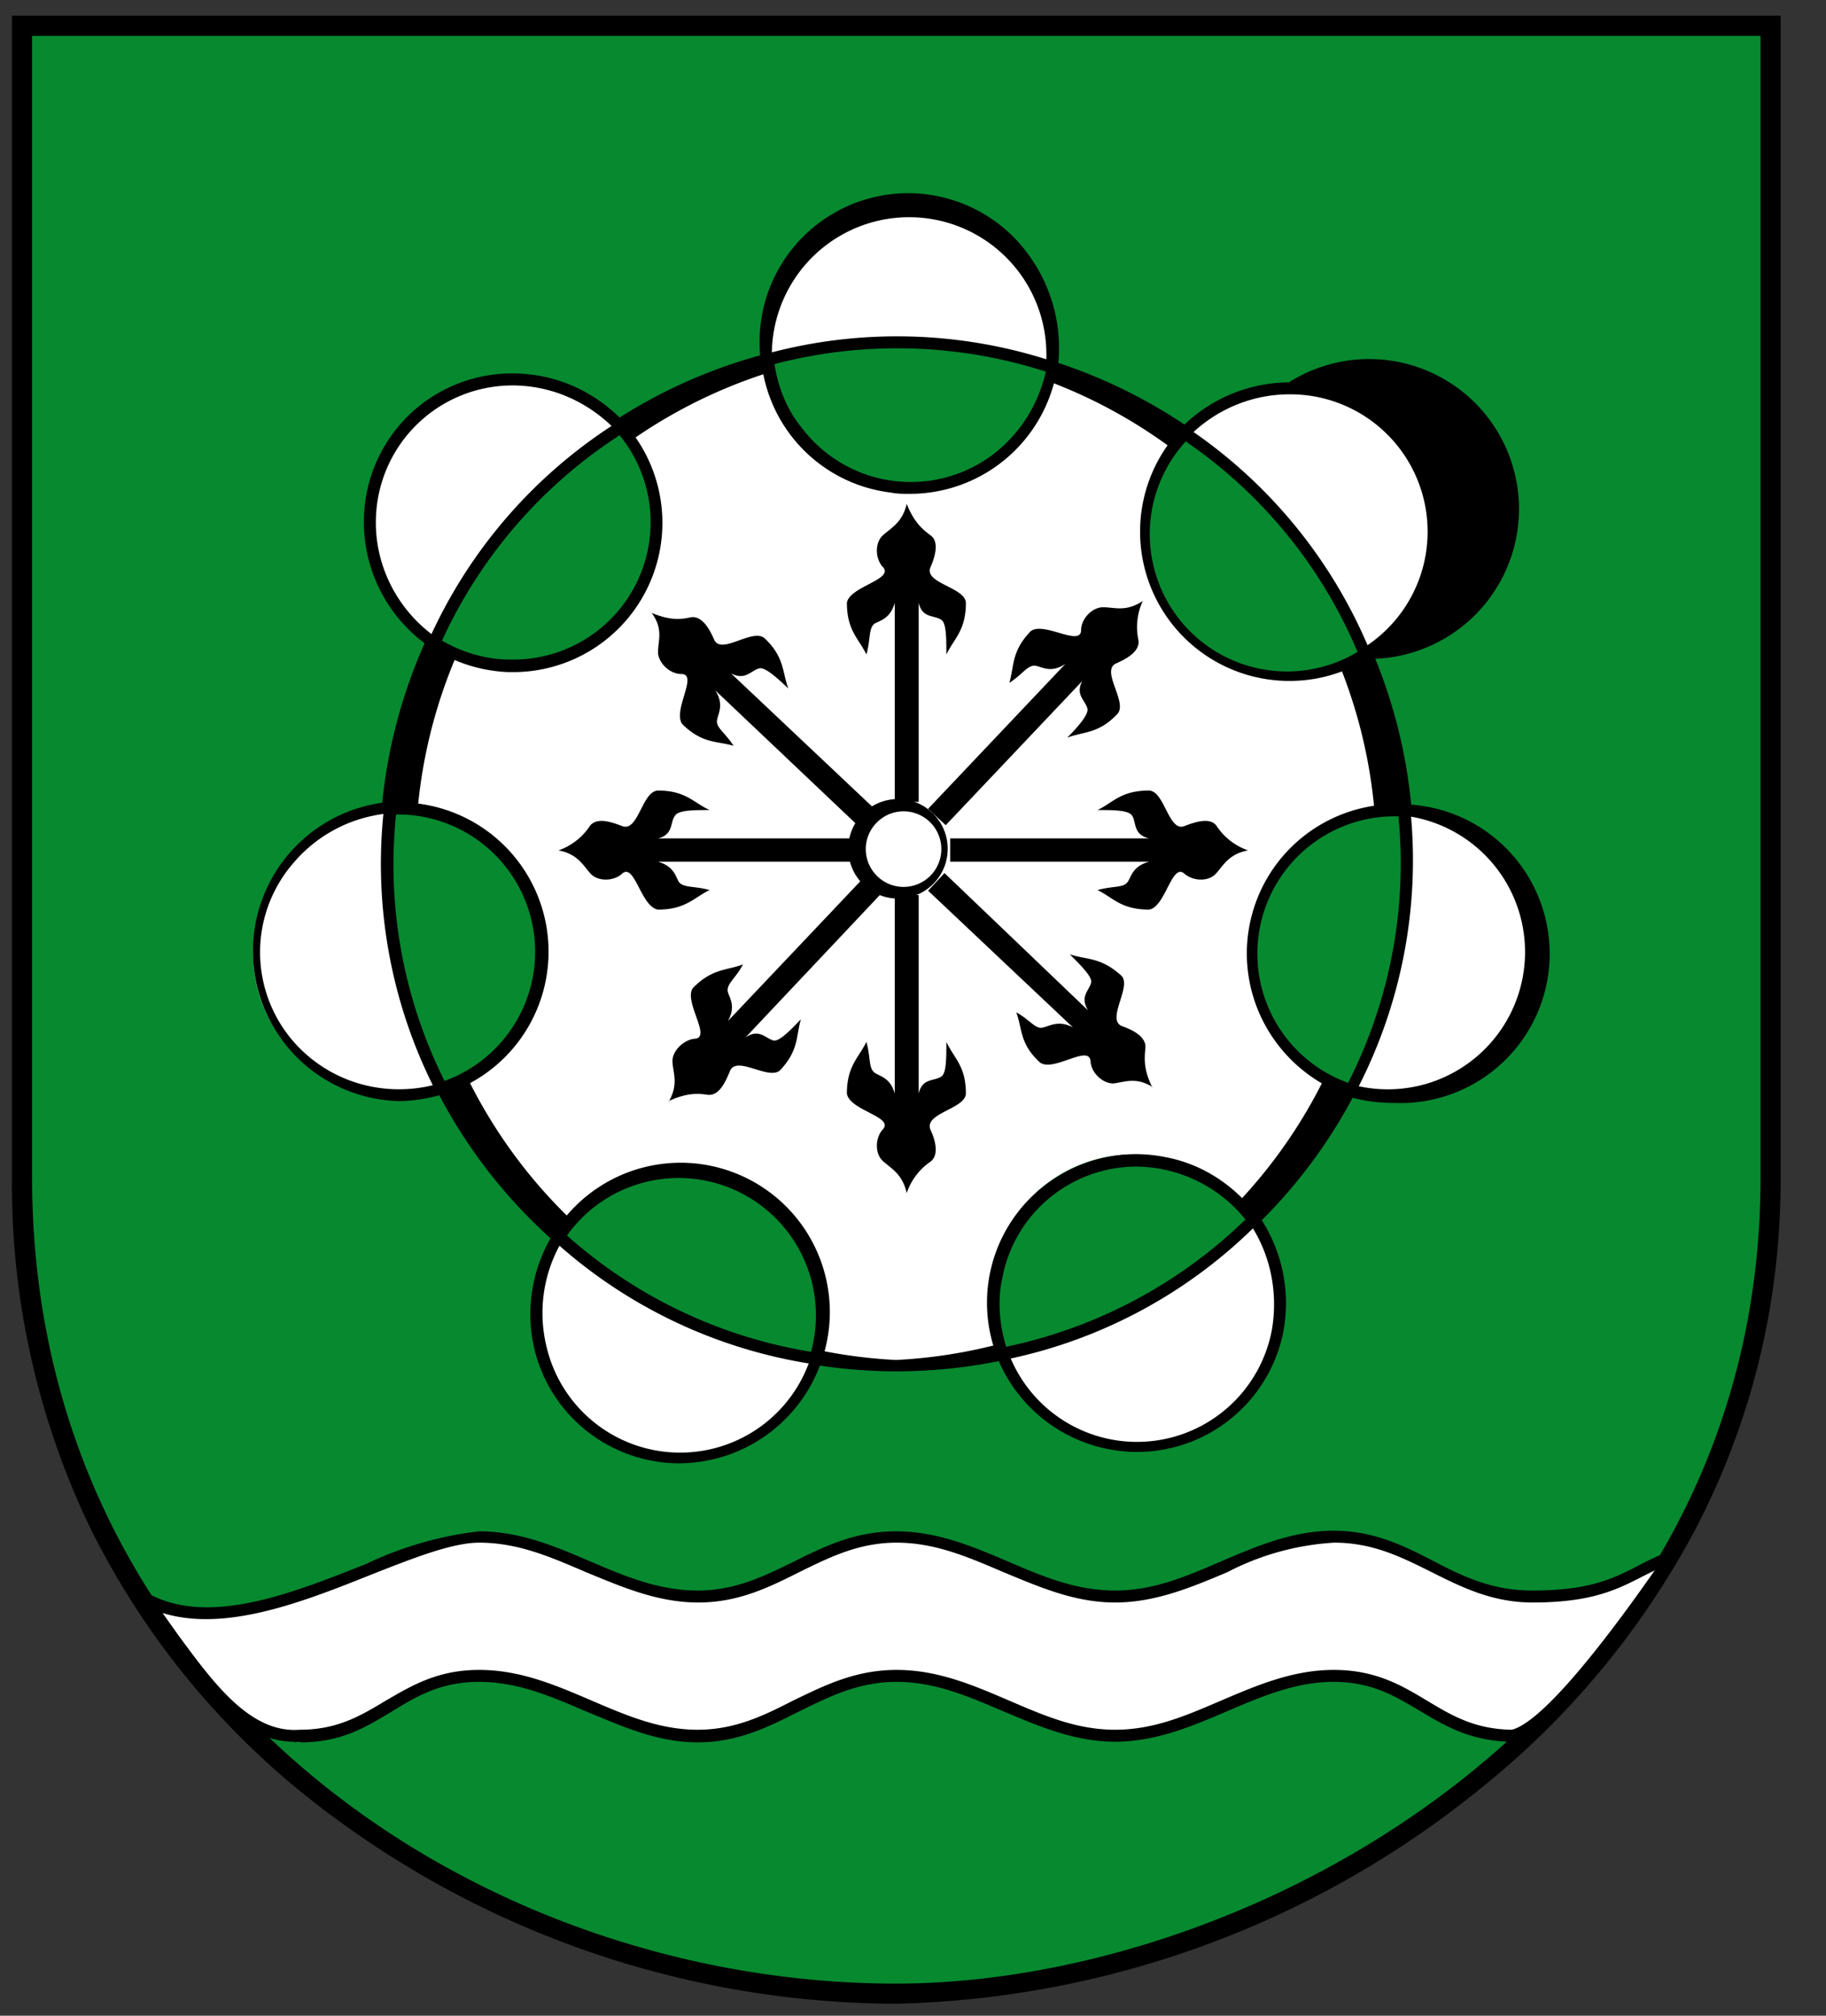 <svg version="1.1" xmlns="http://www.w3.org/2000/svg" viewBox="0 0 29 32"><rect x="0" y="0" width="29" height="32" fill="#333333" stroke="none"/><path fill="#078930" d="M.35.41h27.77v18.3c0 8.2-7.9 12.94-13.89 12.94C7.61 31.65.35 26.92.35 18.71V.41z"/><path fill="#000" d="M14.23 31.81a15.1 15.1 0 0 1-9.53-3.43 12.62 12.62 0 0 1-3.26-4.11A12.57 12.57 0 0 1 .19 18.7V.25h28.09v18.46c0 1.98-.46 3.85-1.35 5.56a13.2 13.2 0 0 1-3.4 4.11 15.29 15.29 0 0 1-9.3 3.43zM.51.57V18.7c0 8 6.98 12.79 13.72 12.79 5.76 0 13.73-4.45 13.73-12.79V.57H.5z"/><path fill="#fff" d="M2.24 25.34c1.58.95 4.1-.95 5.37-.95s2.2.95 3.47.95 1.89-.95 3.15-.95 2.21.95 3.47.95 2.21-.95 3.48-.95 1.89.95 3.15.95 1.5-.35 2.21-.63c-.66.97-1.92 2.7-2.52 2.84-1.27 0-1.58-.95-2.84-.95s-2.21.95-3.48.95-2.2-.95-3.47-.95c-1.26 0-1.89.95-3.15.95s-2.21-.95-3.47-.95-1.58.95-2.84.95c-1.1.08-1.78-1.33-2.53-2.2z"/><path fill="#000" d="M4.67 27.65c-.83 0-1.42-.8-1.98-1.57-.18-.24-.34-.47-.52-.68-.03-.03-.03-.08 0-.12a.09.09 0 0 1 .12-.02c.97.59 2.33.04 3.52-.43a5.68 5.68 0 0 1 1.8-.52c.65 0 1.21.24 1.77.48s1.09.46 1.7.46c.6 0 1.06-.23 1.53-.46.48-.24.97-.48 1.62-.48.65 0 1.22.24 1.78.48s1.08.46 1.7.46 1.14-.23 1.7-.47c.54-.23 1.12-.48 1.77-.48.65 0 1.14.25 1.62.5s.93.45 1.53.45c.9 0 1.27-.18 1.68-.39.15-.08.31-.16.5-.23.04-.02.08 0 .1.03.03.03.03.07.02.11-1.24 1.8-2.11 2.77-2.59 2.88h-.01c-.66 0-1.08-.25-1.48-.49-.39-.23-.76-.46-1.37-.46-.6 0-1.14.23-1.7.47-.54.23-1.12.48-1.77.48s-1.22-.25-1.77-.48c-.56-.24-1.09-.47-1.7-.47-.6 0-1.06.23-1.53.46-.48.24-.97.5-1.63.5-.65 0-1.21-.26-1.77-.49-.56-.24-1.09-.47-1.7-.47-.6 0-.98.22-1.37.46-.4.24-.8.5-1.46.5-.05-.02-.08 0-.1 0zm-2.1-2.06l.27.38c.56.76 1.14 1.55 1.92 1.49.61 0 .98-.23 1.38-.47.4-.23.81-.48 1.47-.48.65 0 1.21.24 1.77.48s1.09.47 1.7.47c.6 0 1.06-.23 1.53-.47.48-.23.97-.48 1.63-.48.65 0 1.21.24 1.77.48s1.08.47 1.7.47 1.14-.23 1.7-.47c.54-.23 1.12-.48 1.77-.48.66 0 1.07.24 1.47.48.4.24.76.46 1.36.47.4-.1 1.2-1 2.27-2.53l-.18.09c-.41.21-.81.42-1.76.42-.65 0-1.14-.25-1.62-.49s-.93-.46-1.53-.46a4.2 4.2 0 0 0-1.7.47c-.55.23-1.13.48-1.78.48s-1.21-.25-1.77-.48c-.56-.24-1.09-.47-1.7-.47-.6 0-1.06.23-1.53.46-.48.24-.97.49-1.62.49-.65 0-1.22-.25-1.78-.48-.56-.24-1.08-.47-1.7-.47-.43 0-1.06.25-1.72.51-1.1.44-2.33.92-3.33.6z"/><path fill="#fff" d="M22.34 13.57a8.1 8.1 0 1 1-16.21 0 8.1 8.1 0 0 1 16.21 0z"/><path fill="#000" d="M14.23 21.77a8.21 8.21 0 1 1 .02-16.42 8.21 8.21 0 0 1-.02 16.42zm0-16.22a8.03 8.03 0 0 0 0 16.04 8.03 8.03 0 0 0 0-16.04z"/><path fill="#000" d="M14.35 14.26a.79.79 0 1 1 0-1.57.79.79 0 0 1 0 1.57zm0-1.38c-.33 0-.6.27-.6.6s.27.6.6.6a.6.6 0 1 0 0-1.2z"/><path fill="#000" d="M14.4 18.94a.99.99 0 0 1 .38-.5c.14-.11.07-.35 0-.5-.12-.27.55-.33.56-.58 0-.44-.19-.56-.31-.82 0 .26 0 .5-.08.55-.12.08-.3.02-.36.27v-3.15h-.38v3.15c-.07-.25-.23-.27-.32-.33-.1-.08-.06-.24-.13-.49-.12.25-.31.38-.31.82.04.27.76.37.57.57-.12.13-.13.38 0 .5s.31.2.38.51z"/><path fill="#fff" d="M9.86 6.78a2.35 2.35 0 0 0-1.64-.75 2.27 2.27 0 0 0-2.34 2.21 2.3 2.3 0 0 0 1.01 1.97z"/><path fill="#000" d="M6.84 10.28a2.4 2.4 0 0 1-1.06-2.05 2.35 2.35 0 0 1 2.44-2.3c.65.02 1.25.3 1.7.78l-.13.13c-.42-.44-.98-.7-1.58-.72a2.17 2.17 0 0 0-2.24 2.12c-.02.75.35 1.46.97 1.89l-.1.15z"/><path fill="#078930" d="M9.85 6.79A2.27 2.27 0 0 1 6.9 10.2a7.76 7.76 0 0 1 2.96-3.42z"/><path fill="#000" d="M8.15 10.67h-.07a2.41 2.41 0 0 1-1.23-.39l-.07-.04.03-.08a7.9 7.9 0 0 1 3-3.46l.22-.13-.07.2a2.37 2.37 0 0 1-1.8 3.9zm-1.13-.5c.33.19.7.3 1.07.3a2.18 2.18 0 0 0 1.75-3.56 7.7 7.7 0 0 0-2.82 3.26z"/><path fill="#fff" d="M18.8 6.87a2.4 2.4 0 0 1 1.67-.7 2.27 2.27 0 0 1 2.27 2.28 2.3 2.3 0 0 1-1.07 1.94z"/><path fill="#000" d="M21.73 10.46l-.1-.16a2.18 2.18 0 0 0-1.15-4.04c-.6 0-1.17.24-1.6.67l-.13-.13a2.43 2.43 0 0 1 1.72-.73 2.38 2.38 0 1 1 1.26 4.39z"/><path fill="#078930" d="M18.81 6.88c-.37.42-.6.97-.6 1.57a2.27 2.27 0 0 0 3.46 1.94 7.76 7.76 0 0 0-2.86-3.5z"/><path fill="#000" d="M20.47 10.81a2.37 2.37 0 0 1-1.76-3.95l-.07-.2.23.14a7.9 7.9 0 0 1 2.89 3.54l.03.08-.07.04c-.38.23-.8.35-1.24.35zm-1.64-3.8a2.18 2.18 0 0 0 2.73 3.34A7.63 7.63 0 0 0 18.82 7z"/><path fill="#fff" d="M19.92 19.36c.33.5.48 1.12.36 1.76a2.27 2.27 0 0 1-4.36.37z"/><path fill="#000" d="M18.05 23.05a2.4 2.4 0 0 1-2.22-1.52l.18-.07a2.18 2.18 0 0 0 4.19-.35c.1-.59-.02-1.2-.36-1.7l.16-.1c.37.55.5 1.2.38 1.84a2.37 2.37 0 0 1-2.32 1.9z"/><path fill="#078930" d="M19.9 19.36a2.27 2.27 0 0 0-3.99 2.13 7.76 7.76 0 0 0 4-2.13z"/><path fill="#000" d="M15.86 21.6l-.03-.08a2.35 2.35 0 0 1 .9-2.8 2.35 2.35 0 0 1 1.78-.35c.59.11 1.1.45 1.47.94l-.06.04.05.08a7.87 7.87 0 0 1-4.03 2.16h-.08zm2.19-3.08a2.17 2.17 0 0 0-2.13 1.76c-.08.36-.05.74.06 1.1a7.72 7.72 0 0 0 3.8-2.02 2.25 2.25 0 0 0-1.73-.84z"/><path fill="#fff" d="M16.71 5.83c.08-.6-.07-1.23-.47-1.74a2.24 2.24 0 0 0-3.18-.4 2.3 2.3 0 0 0-.88 2.02z"/><path fill="#000" d="M16.8 5.84l-.19-.02a2.18 2.18 0 1 0-4.35-.11h-.18a2.36 2.36 0 0 1 4.23-1.7c.4.53.57 1.18.49 1.83z"/><path fill="#078930" d="M16.7 5.83c-.1.55-.4 1.07-.87 1.44a2.27 2.27 0 0 1-3.65-1.56 7.76 7.76 0 0 1 4.52.12z"/><path fill="#000" d="M14.45 7.84c-.1 0-.2 0-.3-.02a2.35 2.35 0 0 1-2.06-2.1v-.08l.07-.02a7.9 7.9 0 0 1 4.57.12l.27.09-.22.07a2.37 2.37 0 0 1-2.33 1.94zM12.3 5.78c.06.38.2.73.44 1.02a2.17 2.17 0 0 0 3.05.4c.42-.33.7-.78.82-1.3a7.7 7.7 0 0 0-4.31-.12z"/><path fill="#fff" d="M21.45 17.31a2.29 2.29 0 0 0 2.72-3.25 2.3 2.3 0 0 0-1.86-1.2z"/><path fill="#000" d="M22.15 17.51c-.25 0-.49-.03-.73-.1l.06-.19a2.18 2.18 0 1 0 .83-4.27l.02-.18a2.37 2.37 0 1 1-.18 4.74z"/><path fill="#078930" d="M21.45 17.3a2.3 2.3 0 0 1-1.28-1.1 2.27 2.27 0 0 1 2.14-3.34 7.76 7.76 0 0 1-.86 4.44z"/><path fill="#000" d="M21.41 17.39a2.4 2.4 0 0 1-1.33-1.14 2.37 2.37 0 0 1 2.23-3.48h.08l.01.09a7.91 7.91 0 0 1-.87 4.48l-.1-.02-.02.07zm.8-4.43a2.18 2.18 0 0 0-.8 4.23 7.67 7.67 0 0 0 .8-4.23z"/><path fill="#fff" d="M6.2 12.82c-.6.05-1.2.32-1.61.81A2.27 2.27 0 0 0 7 17.29z"/><path fill="#000" d="M6.33 17.48a2.38 2.38 0 0 1-.14-4.75l.01.18c-.6.05-1.15.33-1.54.79a2.16 2.16 0 0 0 .24 3.07c.58.49 1.36.64 2.08.43l.06.17c-.24.07-.48.11-.71.11z"/><path fill="#078930" d="M6.2 12.84a2.27 2.27 0 0 1 .8 4.45 7.76 7.76 0 0 1-.81-4.45z"/><path fill="#000" d="M6.96 17.39l-.04-.07a7.9 7.9 0 0 1-.82-4.5l.04-.28.11.2a2.37 2.37 0 0 1 .8 4.63l-.09.02zm-.67-4.46a7.68 7.68 0 0 0 .77 4.23 2.18 2.18 0 0 0-.77-4.23z"/><path fill="#fff" d="M8.86 19.63a2.38 2.38 0 0 0-.28 1.78 2.27 2.27 0 0 0 2.75 1.66 2.3 2.3 0 0 0 1.63-1.5z"/><path fill="#000" d="M10.79 23.23a2.37 2.37 0 0 1-2.3-1.8 2.43 2.43 0 0 1 .3-1.85l.15.1a2.25 2.25 0 0 0-.26 1.7 2.18 2.18 0 0 0 4.2.16l.17.06a2.4 2.4 0 0 1-2.26 1.63z"/><path fill="#078930" d="M8.87 19.63c.32-.46.8-.82 1.38-.97a2.27 2.27 0 0 1 2.7 2.9 7.75 7.75 0 0 1-4.08-1.93z"/><path fill="#000" d="M13.02 21.67l-.08-.01A7.9 7.9 0 0 1 8.8 19.7l-.18-.16h.2a2.37 2.37 0 0 1 4.23 2.06l-.04.07zM9 19.61a7.68 7.68 0 0 0 3.88 1.85A2.18 2.18 0 0 0 9 19.62zM14.4 8c.12.3.26.41.38.5.14.1.07.34 0 .5-.12.26.55.32.56.57 0 .44-.19.57-.31.82 0-.25 0-.5-.08-.55-.12-.08-.3-.02-.36-.27v3.16h-.38V9.57c-.07.25-.23.28-.32.33-.1.08-.06.24-.13.49-.12-.25-.31-.38-.31-.82.04-.26.76-.37.57-.57-.12-.13-.13-.38 0-.5s.31-.2.38-.5zm5.42 5.5a.99.99 0 0 1-.5-.39c-.1-.14-.34-.06-.5 0-.26.12-.32-.55-.57-.56-.45 0-.57.19-.82.31.25 0 .5 0 .55.09.07.1.01.3.27.36h-3.16v.37h3.16c-.26.07-.28.23-.34.32-.07.1-.23.06-.48.13.25.12.37.31.82.31.26-.04.36-.75.56-.57.14.12.38.13.5 0s.2-.31.51-.37zm-10.95 0a.99.99 0 0 0 .5-.39c.11-.14.34-.06.5 0 .27.12.32-.55.58-.56.44 0 .56.19.82.31-.25 0-.5 0-.55.09-.08.1-.02.3-.27.36h3.15v.37h-3.15c.25.07.28.23.33.32.08.1.24.06.49.13-.25.12-.38.31-.82.31-.27-.04-.37-.75-.57-.57-.13.12-.38.13-.5 0s-.2-.31-.51-.37zm1.75 3.98c.3-.14.48-.12.62-.1.18.02.28-.2.35-.37.1-.27.62.15.8-.02.3-.32.25-.54.33-.81-.17.18-.34.35-.43.34-.13-.03-.23-.2-.45-.05l2.17-2.3-.28-.25-2.17 2.29c.13-.23.03-.36 0-.46-.03-.13.12-.21.24-.44-.26.1-.49.06-.8.38-.14.22.31.79.03.8-.18.02-.36.2-.35.37.01.18.1.35-.06.63zm7.53-7.94a.98.98 0 0 0-.07.62c.03.18-.19.3-.35.37-.26.11.18.61.02.8-.3.32-.53.28-.8.38.18-.18.34-.37.32-.46-.03-.13-.2-.22-.08-.44l-2.17 2.29-.28-.26 2.18-2.3c-.23.15-.36.05-.47.03-.13-.02-.2.13-.42.27.08-.27.03-.5.34-.82.21-.16.8.26.8-.02 0-.17.17-.36.35-.36.18 0 .36.08.63-.1zm.15 7.72c-.15-.3-.12-.48-.11-.62.02-.18-.2-.29-.37-.35-.26-.1.16-.63-.01-.8-.33-.3-.55-.25-.82-.34.18.18.35.35.34.44-.02.13-.19.22-.05.45L15 13.86l-.26.28 2.3 2.17c-.23-.12-.37-.02-.47 0-.12.04-.2-.11-.43-.24.1.27.05.5.38.8.22.15.78-.3.8-.02.01.18.19.35.36.35.18-.02.36-.11.63.06zm-7.95-7.53c.31.13.48.1.62.07.18-.03.3.19.37.35.11.26.6-.18.8-.02.32.3.28.53.38.8-.19-.18-.37-.34-.46-.32-.13.03-.22.2-.45.08l2.3 2.17-.26.27-2.29-2.17c.14.22.05.36.03.46-.03.13.12.2.26.42-.27-.08-.49-.03-.81-.34-.17-.21.26-.8-.02-.8-.18 0-.36-.17-.37-.34 0-.19.09-.37-.1-.63z"/></svg>